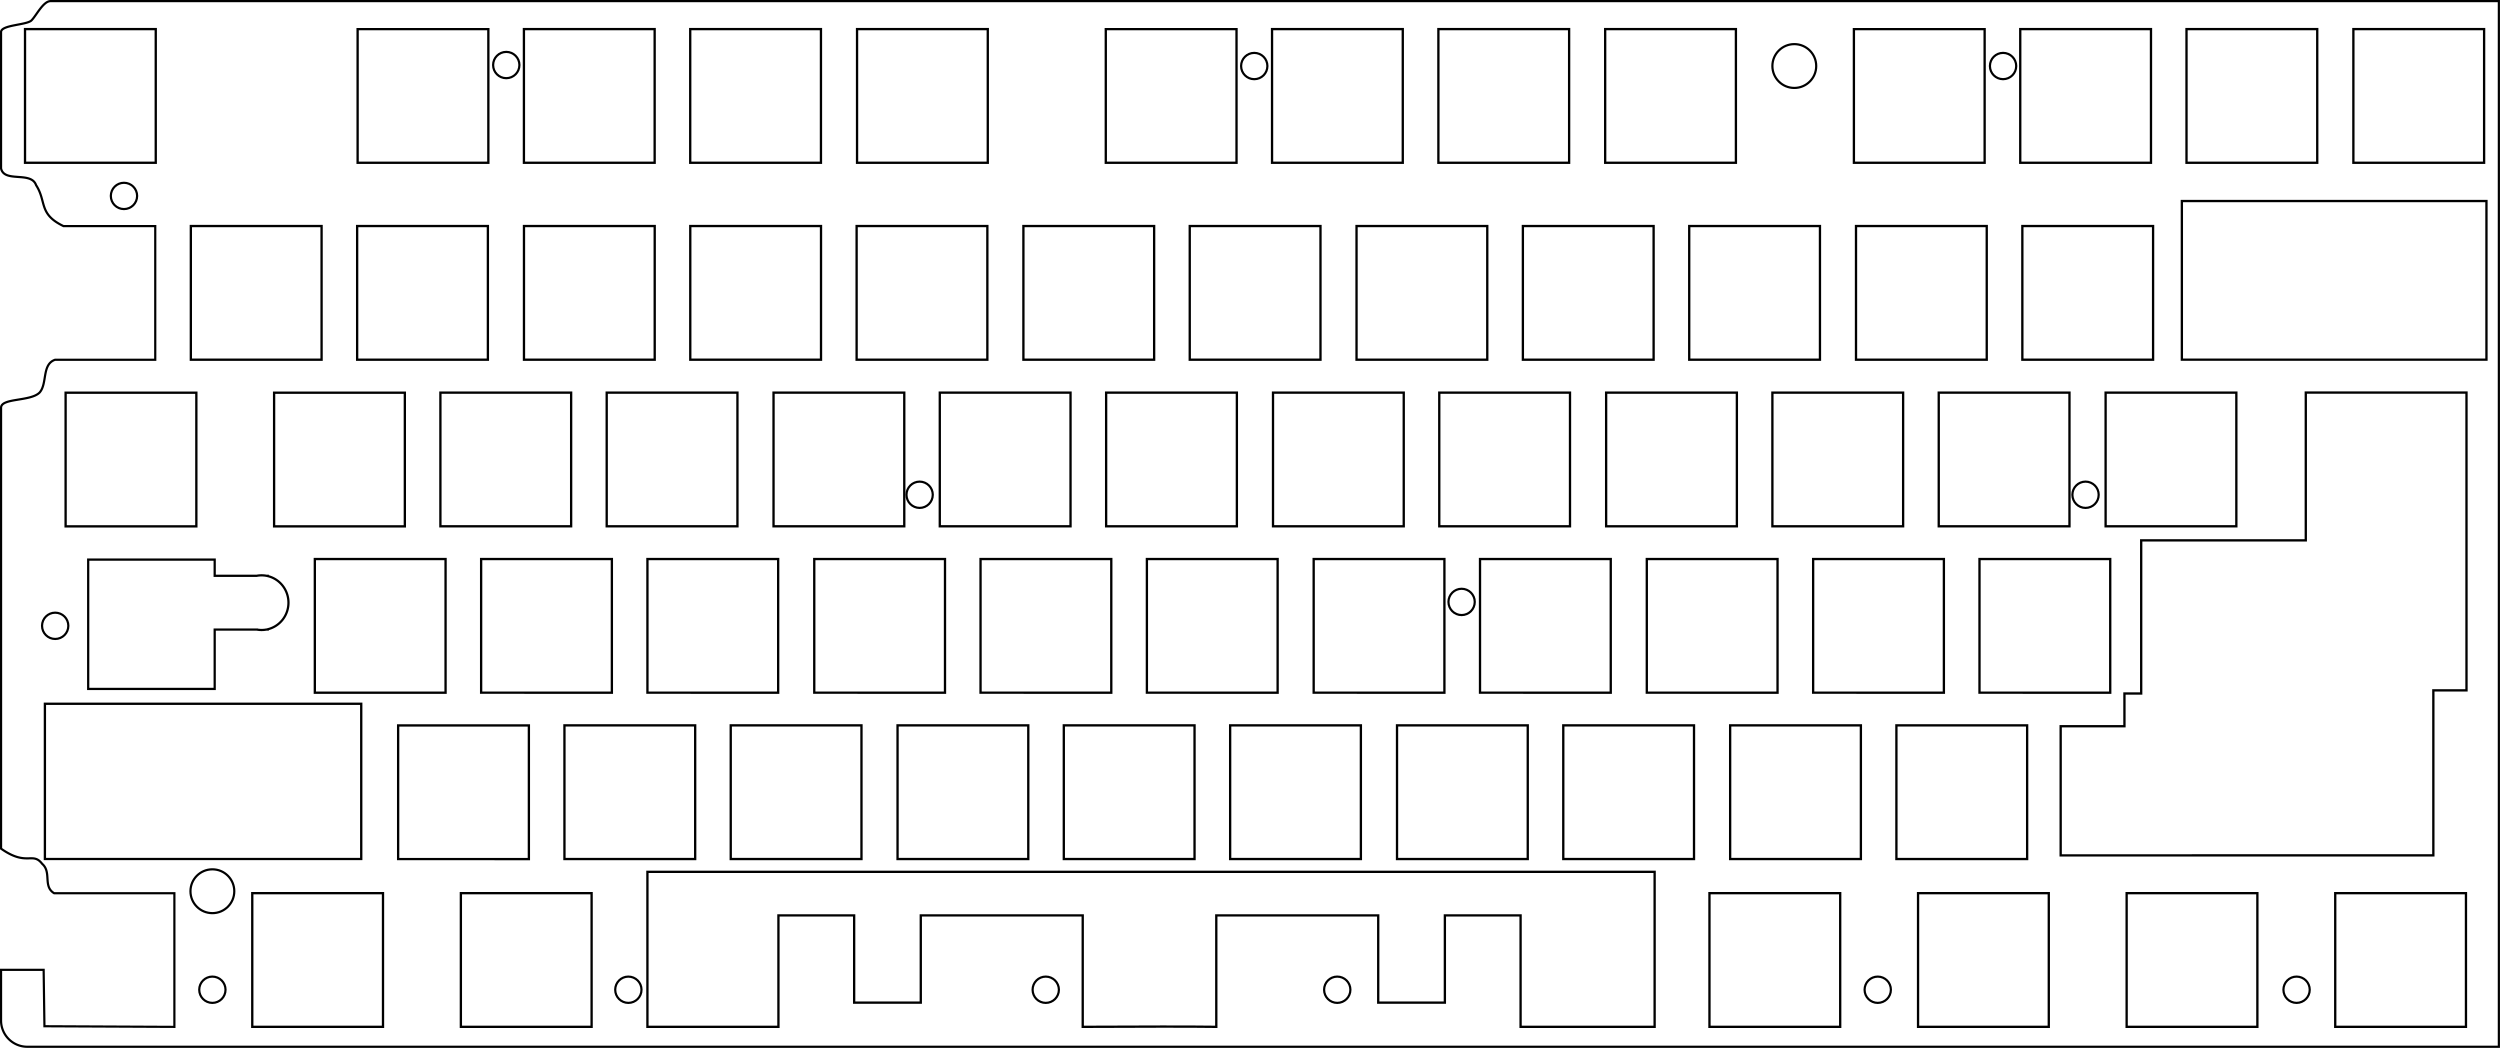 <svg xmlns="http://www.w3.org/2000/svg" xml:space="preserve" width="1078.11" height="451.88" viewBox="0 0 285.25 119.56"><g fill="none" stroke="#000"><path stroke-width=".265" d="M266.45 101.91h14.917v15.25H266.45zm-23.8 0h14.917v15.25H242.65zm-23.8 0h14.917v15.25H218.85zm-23.8 0h14.917v15.25H195.05zm-142.464 0h14.917v15.25H52.586zm-23.802 0h14.917v15.25H28.784z"/><path stroke-width=".265" d="M73.871 99.474v17.689h14.948v-12.715h8.64v9.955h7.603v-9.955h18.477v12.714c6.584-.038 12.583-.038 15.24 0v-12.714h18.476v9.955h7.605v-9.955h8.639v12.714l15.294.001V99.474z" style="paint-order:stroke fill markers"/><path stroke-width=".265" d="M216.38 82.766h14.917v15.25H216.38zm-18.97 0h14.917v15.25H197.41zm-19.04 0h14.917v15.25H178.37zm-18.97 0h14.917v15.25H159.4zm-19.04 0h14.917v15.25H140.36zm-18.98 0h14.917v15.25H121.38zm-18.97 0h14.917v15.25H102.41zm-19.033 0h14.917v15.25H83.377zm-18.974 0H79.32v15.25H64.403zm-18.975.004h14.917v15.25H45.428zM5.123 80.3h36.094v17.712H5.123z"/><path stroke-width=".25" d="M5.77.125h279.35v119.31h-282a2.992 2.992 0 0 1-3-2.999v-5.779h4.86l.09 6.437 14.827.073v-15.25H6.177c-1.307-.79-.258-2.383-1.364-3.352-1.11-1.437-1.744.346-4.692-1.734V46.526c.004-1.15 3.387-.687 4.41-1.751.892-1.038.227-3.216 1.76-3.728h11.423v-15.25H7.24c-2.863-1.378-1.901-2.775-3.121-4.67-.566-1.632-3.632-.233-3.999-1.91V3.657c0-.83 2.93-.787 3.472-1.329.542-.542 1.342-2.2 2.173-2.2z" style="paint-order:stroke fill markers"/><path stroke-width=".265" d="M225.86 63.784h14.917v15.25H225.86zm-18.98 0h14.917v15.25H206.88zm-18.98 0h14.917v15.25H187.9zm-19.03 0h14.917v15.25H168.87zm-18.98 0h14.917v15.25H149.89zm-19.03 0h14.917v15.25H130.86zm-18.98 0h14.917v15.25H111.88zm-18.973 0h14.917v15.25H92.907zm-19.035 0h14.917v15.25H73.872zm-18.975 0h14.917v15.25H54.897zm-18.975.004h14.917v15.25H35.922z"/><path stroke-width=".256" d="M10.062 63.849v14.757h14.434v-6.772h4.812a3.069 3.118 0 0 0 .538.048 3.069 3.118 0 0 0 .537-.048h.163V71.8a3.069 3.118 0 0 0 2.368-3.036 3.069 3.118 0 0 0-2.368-3.035v-.032h-.148a3.069 3.118 0 0 0-.552-.05 3.069 3.118 0 0 0-.552.05h-4.798V63.85z"/><path stroke-width=".265" d="M263.09 44.791v16.864h-18.78v17.474h-1.911v3.734h-7.276v14.739h15.102V97.6h27.42V78.771h3.782V44.792z"/><path stroke-width=".265" d="M240.25 44.802h14.917v15.25H240.25zm-19.04 0h14.917v15.25H221.21zm-18.98 0h14.917v15.25H202.23zm-18.97 0h14.917v15.25H183.26zm-19.04 0h14.917v15.25H164.22zm-18.97 0h14.917v15.25H145.25zm-19.04 0h14.917v15.25H126.21zm-18.98 0h14.917v15.25H107.23zm-18.97 0h14.917v15.25H88.26zm-19.035 0h14.917v15.25H69.225zm-18.975 0h14.917v15.25H50.25zm-18.975.005h14.917v15.25H31.275zm-23.789 0h14.917v15.25H7.486z"/><g stroke-width=".25"><circle cx="14.146" cy="22.356" r="1.5" style="paint-order:stroke fill markers"/><circle cx="57.765" cy="7.421" r="1.5" style="paint-order:stroke fill markers"/><circle cx="143.11" cy="7.535" r="1.5" style="paint-order:stroke fill markers"/><circle cx="204.73" cy="7.534" r="2.5" style="paint-order:stroke fill markers"/><circle cx="228.55" cy="7.534" r="1.5" style="paint-order:stroke fill markers"/><circle cx="24.232" cy="112.93" r="1.5" style="paint-order:stroke fill markers"/><circle cx="71.695" cy="112.93" r="1.5" style="paint-order:stroke fill markers"/><circle cx="119.32" cy="112.93" r="1.5" style="paint-order:stroke fill markers"/><circle cx="152.58" cy="112.93" r="1.5" style="paint-order:stroke fill markers"/><circle cx="214.25" cy="112.93" r="1.5" style="paint-order:stroke fill markers"/><circle cx="262.04" cy="112.93" r="1.5" style="paint-order:stroke fill markers"/><circle cx="237.96" cy="56.453" r="1.5" style="paint-order:stroke fill markers"/><circle cx="104.93" cy="56.453" r="1.5" style="paint-order:stroke fill markers"/><circle cx="24.232" cy="101.69" r="2.5" style="paint-order:stroke fill markers"/><circle cx="6.297" cy="71.406" r="1.5" style="paint-order:stroke fill markers"/><circle cx="166.77" cy="68.679" r="1.5" style="paint-order:stroke fill markers"/></g><path stroke-width=".265" d="M268.52 3.32h14.917v15.25H268.52zm-19.04 0h14.917v15.25H249.48zm-18.97 0h14.917v15.25H230.51zm-18.98.004h14.917v15.25H211.53zm-28.38-.004h14.917v15.25H183.15zm-19.03 0h14.917v15.25H164.12zm-18.98 0h14.917v15.25H145.14zm-18.97.004h14.917v15.25H126.17zM97.789 3.32h14.917v15.25H97.789zm-19.035 0h14.917v15.25H78.754zm-18.975 0h14.917v15.25H59.779zm-18.975.004h14.917v15.25H40.804zm-37.95-.003h14.917v15.25H2.854zM248.95 22.94h34.754v18.098H248.95zm-18.2 2.849h14.917v15.25H230.75zm-18.98 0h14.917v15.25H211.77zm-19.03 0h14.917v15.25H192.74zm-18.98 0h14.917v15.25H173.76zm-18.98 0h14.917v15.25H154.78zm-19.03 0h14.917v15.25H135.75zm-18.98 0h14.917v15.25H116.77zm-19.03 0h14.917v15.25H97.74zm-18.98 0h14.917v15.25H78.76zm-18.975 0h14.917v15.25H59.785zm-19.035 0h14.917v15.25H40.75zm-18.975 0h14.917v15.25H21.775z"/></g></svg>